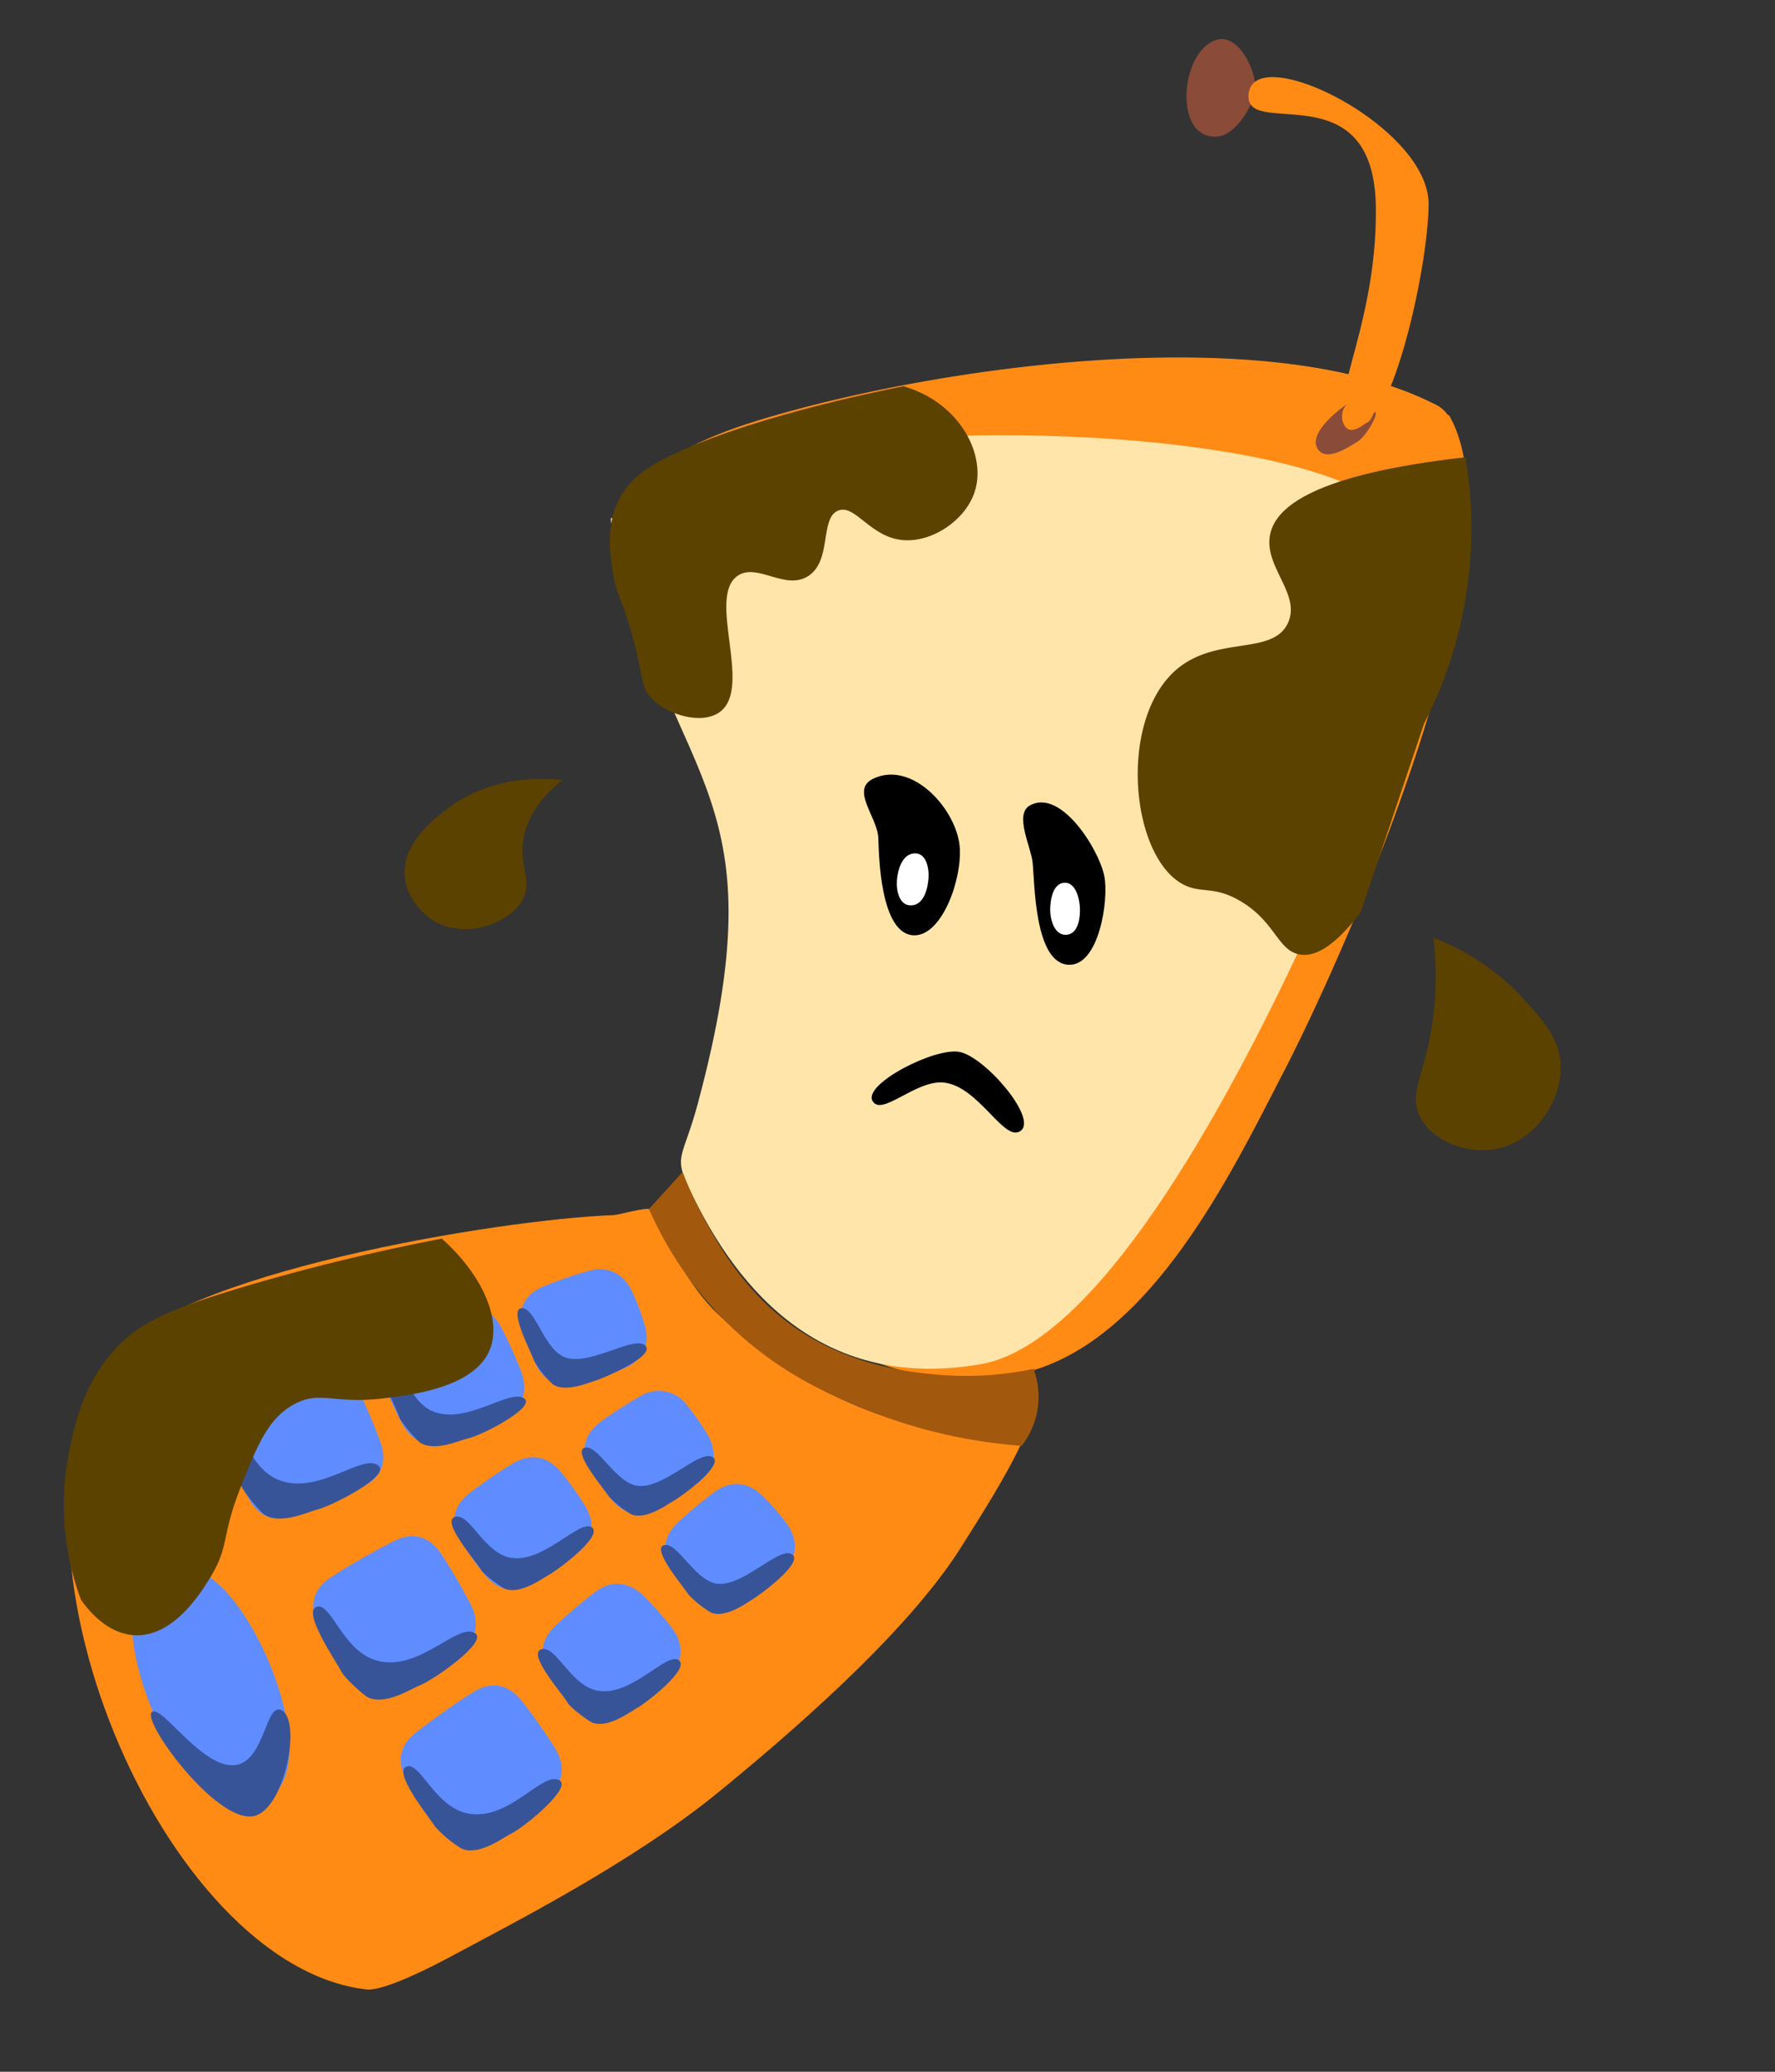 <svg xmlns="http://www.w3.org/2000/svg" xmlns:xlink="http://www.w3.org/1999/xlink" width="300" height="350" viewBox="0 0 300 350"><rect x="0" y="0" width="300" height="350" fill="#333333" stroke="none"/><defs><style>.cls-1{fill:none;}.cls-2{clip-path:url(#clip-path);}.cls-3{clip-path:url(#clip-path-2);}.cls-4{fill:#e3f2fd;}.cls-5{fill:#bbdefb;}.cls-6{fill:#a9d6e5;}.cls-7{fill:#ff8b15;}.cls-8{fill:#ffe5aa;}.cls-9{fill:#fff;}.cls-10{fill:#5f8cff;}.cls-11{fill:#8a4b39;}.cls-12{fill:#385499;}.cls-13{fill:#5c4200;}.cls-14{fill:#a3590d;}</style><clipPath id="clip-path"><rect class="cls-1" x="-1672.5" y="369.5" width="1900" height="1080"/></clipPath><clipPath id="clip-path-2"><rect class="cls-1" x="-1951.95" y="180.89" width="2811.14" height="792"/></clipPath></defs><g id="second_bear" data-name="second bear"><g class="cls-2"><g class="cls-3"><rect class="cls-1" x="-325.5" y="180.89" width="813.23" height="813.23"/><rect class="cls-4" x="-325.5" y="180.89" width="813.23" height="813.23"/><rect class="cls-5" x="152.09" y="340.08" width="143.28" height="143.28" rx="41.27"/><rect class="cls-6" x="-7.11" y="340.08" width="143.28" height="143.28" rx="41.27"/><rect class="cls-6" x="152.09" y="180.89" width="143.28" height="143.28" rx="41.27"/><rect class="cls-5" x="-7.11" y="180.89" width="143.28" height="143.28" rx="41.27"/></g></g><path class="cls-7" d="M112.6,101c35.78,35.59,4.09,58.25,9.08,99.59.29,2.44.36,3.85,1.25,5.42,10.07,17.8,24.07,28.87,46.3,26.57,23.6-2.45,38.37-33.4,47.77-51.58,11.32-21.89,40.55-88.92,27.93-110.82-.12-.2.12.26-.41-.31a5.5,5.5,0,0,0-2.19-1.67c-28.08-14.12-83.05-6.49-113.15,2.51-8.31,2.48-20.42,6.94-23.85,15.68C102.81,92.76,109,97.41,112.6,101Z"/><path class="cls-8" d="M219.39,160.89c5.29-11.22,23.22-53.7,12.25-73.33-.53-1-.53-3-1.1-3.33-1.26-.77-1.34-1.79-2.68-2.37-25.69-11.24-95.45-11.42-119,1.33-4.58,2.46-2-.83-3.29,3.45s-3.76-4-1.24,6.37c9.74,40.12,27.7,41.06,13.6,93.46-2.43,9.06-4.1,8.65-1.6,14,8.65,18.57,23.41,34.47,49.39,30C185.57,227.07,207.24,186.63,219.39,160.89Z"/><path class="cls-7" d="M19,229.25c-21.85,31,8.39,103,43,106.85,1.83.2,6.68-1.51,14.8-5.89,10-5.37,30.16-15.63,44.58-27.4,11.2-9.15,31.72-26.59,41.06-41.43,3.34-5.31,7.56-11.88,10.21-17.58-20.07-1.5-36.37-7.68-51.35-21.84-4.63-4.37-8.43-11.79-11.41-17.67-.85-.37-5.41,1-6.37,1C84.22,206,29,215.15,19,229.25Z"/><path d="M148.45,141.61c.09,2.49.24,16.46,6.15,16.4,4.67-.06,8-9.48,7.61-14.86-.46-6.34-8-14.77-14.62-11.6C143.68,133.42,148.31,138,148.45,141.61Z"/><path d="M174.52,145.65c.37,3.36.27,16.94,6,17.33,5.23.36,6.93-11,6.12-15-.94-4.57-7.38-14.84-12.6-11.9C171.42,137.6,174.22,143,174.52,145.65Z"/><path class="cls-9" d="M156.93,148.35c-.11,1.67-.73,4.47-2.84,4.6s-2.61-2.46-2.5-4.18.85-4.46,2.91-4.6S157.05,146.67,156.93,148.35Z"/><path class="cls-9" d="M182.52,153.35c.07,1.58-.22,4.42-2.27,4.57s-2.75-2.59-2.75-4.19.4-4.45,2.34-4.6S182.45,151.76,182.52,153.35Z"/><path d="M172.56,191c-2.75,2.24-7.07-7.45-13-8.11-4.77-.54-10.59,5.88-12.11,3.07s10.43-9,14.67-8.26S175.31,188.78,172.56,191Z"/><path class="cls-10" d="M105.44,231.17a76,76,0,0,1-7.38,2.62c-3.45,1-6.07-.29-7.57-3.46a42.6,42.6,0,0,1-2.12-5.64c-1-3.37.2-6,3.5-7.37a73.74,73.74,0,0,1,7.37-2.55c3.46-1,6.09.28,7.61,3.46a43,43,0,0,1,2.12,5.6C109.92,227.19,108.71,229.77,105.44,231.17Z"/><path class="cls-10" d="M118,250.49a72.75,72.75,0,0,1-6.52,4.31c-3.12,1.79-6,1.16-8.21-1.56a42.85,42.85,0,0,1-3.42-5c-1.75-3-1.25-5.83,1.6-8A72.45,72.45,0,0,1,108,236a5.93,5.93,0,0,1,8.19,1.5,40.94,40.94,0,0,1,3.43,4.93C121.33,245.49,120.84,248.33,118,250.49Z"/><path class="cls-10" d="M132.22,265.63a68.74,68.74,0,0,1-6,5.07c-2.91,2.16-5.83,1.77-8.34-.72a44.88,44.88,0,0,1-4-4.63c-2.07-2.85-1.9-5.7.71-8.17a75.34,75.34,0,0,1,6-5c2.88-2.14,5.76-1.92,8.3.54a41.89,41.89,0,0,1,4,4.57C135,260.2,134.83,263.12,132.22,265.63Z"/><path class="cls-10" d="M85.1,239.45c-2.62,1.3-6.65,3-9.41,4-3.41,1.23-6.07.13-7.76-3a70.21,70.21,0,0,1-3.39-7.57c-1.21-3.34-.27-6,3-7.65,2.63-1.3,6.64-3,9.41-4,3.41-1.22,6.09-.08,7.78,3.06a70.7,70.7,0,0,1,3.4,7.54C89.34,235.2,88.33,237.85,85.1,239.45Z"/><path class="cls-10" d="M97.44,262.49c-2,1.54-5.15,3.7-7.31,5-3.09,1.85-5.93,1.29-8.19-1.43a53.14,53.14,0,0,1-4.06-5.74c-1.81-3-1.38-5.85,1.45-8.06a82.38,82.38,0,0,1,7.3-5c3.09-1.84,5.93-1.25,8.2,1.45a52.28,52.28,0,0,1,4.07,5.71C100.71,257.46,100.28,260.28,97.44,262.49Z"/><path class="cls-10" d="M113,283.25a84.65,84.65,0,0,1-6.71,5.83c-2.89,2.21-5.81,1.87-8.35-.64a57.31,57.31,0,0,1-4.72-5.38c-2.13-2.84-2.06-5.75.53-8.27a83.79,83.79,0,0,1,6.73-5.76c2.89-2.19,5.79-1.87,8.34.61a56.66,56.66,0,0,1,4.71,5.32C115.63,277.79,115.54,280.7,113,283.25Z"/><path class="cls-10" d="M61.18,251.22c-3.29,1.58-8.1,3.59-11.54,4.84s-6.09.1-7.71-3.12a99.09,99.09,0,0,1-4.06-9.57c-1.21-3.4-.2-6.09,3.1-7.66s8.1-3.55,11.54-4.78,6.09-.05,7.71,3.16a99.92,99.92,0,0,1,4.07,9.53C65.49,247,64.47,249.65,61.18,251.22Z"/><path class="cls-10" d="M77.42,279.2c-3,2-7.39,4.49-10.62,6.16s-6,.86-8-2.15a94.08,94.08,0,0,1-5-8.76c-1.6-3.23-.89-6,2.16-8s7.38-4.46,10.6-6.09,6-.83,8,2.15a92.8,92.8,0,0,1,5.06,8.69C81.17,274.41,80.47,277.23,77.42,279.2Z"/><path class="cls-10" d="M92.4,303.54c-2.84,2.21-6.66,4.86-9.71,6.77s-6,1.35-8.24-1.48a90.81,90.81,0,0,1-5.58-7.95c-1.89-3.07-1.4-6,1.43-8.2s6.63-4.89,9.67-6.81,5.94-1.37,8.2,1.46c1.71,2.15,4.17,5.64,5.62,8C95.69,298.38,95.25,301.32,92.4,303.54Z"/><path class="cls-10" d="M45.45,280.77c2.67,6.32,6.91,20.38-1.5,23.92s-15.5-9.32-18.16-15.64-6.9-20.39,1.5-23.92S42.79,274.46,45.45,280.77Z"/><path class="cls-11" d="M205.72,6.7c-4.66,1.27-6.64,10.12-4,14.41a4.2,4.2,0,0,0,5.32,1.6c2.82-1.37,5.36-5.95,5.1-8.56C211.86,11.14,209.12,5.78,205.72,6.7Z"/><path class="cls-7" d="M241.46,34.61c-.16,11.62-6.78,40.11-12.7,37.86s4-16,3.78-37.32c-.2-23.77-22.92-11.06-21.46-19.57S241.64,21.49,241.46,34.61Z"/><path class="cls-11" d="M232.51,69.74c.26.7-1.77,4.11-3.1,4.89s-5.34,3.62-6.76,1.11,3.2-6.22,5-7.47a3,3,0,0,0-.23,3.88c1.21,1.35,3.07-.54,3.76-.83S232.26,69.05,232.51,69.74Z"/><path class="cls-12" d="M64,247.62c2,1.72-7.92,6.85-10.56,7.45-1.27.3-6.14,2.65-8.86.73-.5-.36-3.4-3.62-3.81-4.83C40.2,249.3,35.42,240.1,38,239.6s3.42,8.07,9,10.38C53.81,252.78,61.37,245.34,64,247.62Z"/><path class="cls-12" d="M88.69,236.32c1.72,1.49-7.25,6.22-9.7,6.71-1.18.24-5.63,2.35-8.08.62-.45-.32-3.2-3.34-3.47-4.37-.38-1.42-5.26-10.12-2.44-10.27s3.53,7.59,8.25,9.46C79,240.75,86.42,234.35,88.69,236.32Z"/><path class="cls-12" d="M109,227.27c2,1.66-6.45,5.35-8.45,6-1,.29-5,2.05-7.14.58A17.28,17.28,0,0,1,90.34,230c-.41-1.24-4.45-8.81-2.19-9s3.76,6.75,7.15,8.22C99.41,231,107,225.6,109,227.27Z"/><path class="cls-12" d="M80.31,275.92c2.21,1.44-7,7.91-9.51,8.87-1.24.46-5.76,3.46-8.72,1.9-.55-.29-3.83-3.15-4.4-4.31-.78-1.58-6.67-10.09-4.18-10.93s4.39,7.55,10.27,9.11C70.9,282.46,77.39,274,80.31,275.92Z"/><path class="cls-12" d="M94.56,300.77c2.2,1.22-6,8-8.37,9.12-1.15.53-5.23,3.69-8.16,2.42a19.94,19.94,0,0,1-4.53-3.77c-.86-1.44-7.13-9.09-4.82-10.08s4.77,6.86,10.49,7.92C86.1,307.66,91.65,299.15,94.56,300.77Z"/><path class="cls-12" d="M114.69,280.44c2.08,1.35-5.24,7.16-7.36,8.31-1,.56-4.67,3.31-7.29,2.24-.49-.2-3.66-2.47-4.13-3.37-.65-1.23-6.93-8.27-4.41-9s4.93,6.23,9.56,7C106.68,286.65,112.61,279.09,114.69,280.44Z"/><path class="cls-12" d="M100,258c2.07,1.33-5.31,7-7.41,8.16-1,.54-4.68,3.27-7.27,2.24-.48-.19-3.61-2.4-4.08-3.29-.64-1.21-6.83-8.14-4.33-8.86s4.88,6.16,9.45,6.92C91.89,264.09,97.91,256.66,100,258Z"/><path class="cls-12" d="M120.37,246.12c2.29,1.17-5,6.62-6.85,7.63-.88.5-4.41,3.07-6.81,2.09a16.85,16.85,0,0,1-3.82-3.06c-.67-1.11-6.23-7.55-4.08-8.2s5.1,5.68,8.71,6.39C111.91,251.82,118.08,244.94,120.37,246.12Z"/><path class="cls-12" d="M133.79,262.54c2.27,1.23-5,6.7-6.82,7.79-.89.52-4.39,3.1-6.8,2.1a17.22,17.22,0,0,1-3.85-3.1c-.67-1.13-6.26-7.62-4.11-8.29s5.14,5.77,8.75,6.47C125.34,268.35,131.52,261.31,133.79,262.54Z"/><path class="cls-12" d="M47.54,288.89c3.4,1.61.81,15.82-4.14,17.77-6.1,2.41-19.42-15.75-17.77-17.39S34.85,300,40.55,298C44.81,296.44,45,287.71,47.54,288.89Z"/><path class="cls-13" d="M64.68,236.25c4.77-.56,15.25-1.8,18-8,2.3-5.17-1.16-12.89-8-19-13.44,2.58-24.6,5.52-33,8-13.47,4-18.45,6.33-22.62,11.12-5.23,6-6.55,12.84-7.38,16.88a45.91,45.91,0,0,0,2,25c.91,1.31,4.16,5.71,9,6,6.76.39,11.52-7.53,13-10,3.1-5.16,1.72-6.75,5-15,2.77-7,4.61-11.59,9-14S56.28,237.24,64.68,236.25Z"/><path class="cls-13" d="M141.68,86.25c2.89-1.12,5.39,4.56,11,5,4.86.38,10.38-3.3,12-8,2.19-6.34-2.44-15.27-12-18-4.72.94-27.37,5.57-40.39,12.25-2.74,1.4-5.78,3.27-7.61,6.75-2.44,4.65-1.52,10-1,13,.63,3.59,1.24,3.31,3,9.44,2.18,7.7,1.5,9.17,3.39,11.2,2.77,3,8.68,4.59,11.64,2.36,5.56-4.19-2.33-19.45,3-23,3.34-2.23,8.09,2.66,12,0S138.54,87.47,141.68,86.25Z"/><path class="cls-13" d="M240.68,122.25,230,154.07c-5,6.63-8.26,7.53-10.32,7.18-3.73-.64-4.1-5.51-10-9-4.65-2.76-6.81-1.14-10-3-8.65-5.06-10.6-27.5-1-36,6.81-6,16.4-2.38,19-8,2.27-4.91-4.17-9.54-3-15,1-4.83,8-10.18,33-13a72,72,0,0,1-7,45Z"/><path class="cls-13" d="M239.89,188.41c-1.55-3.38.32-6.16,1.66-12.53a54.19,54.19,0,0,0,.72-17.45,39.9,39.9,0,0,1,15.22,10.31c3.3,3.63,6.23,6.86,6.29,11.52.07,6-4.62,13-11.58,13.94C247.36,194.84,241.74,192.49,239.89,188.41Z"/><path class="cls-13" d="M68.41,148.12c-.51-5.62,4.83-9.67,7.31-11.56,7.34-5.58,16-5.14,19.36-4.79-2.47,1.93-5.6,5.07-6.53,9.53-1,5,1.52,7.32-.16,10.57-2.13,4.13-9.64,6.9-15.08,3.69C73.06,155.4,68.84,152.82,68.41,148.12Z"/><path class="cls-14" d="M174.68,231.25a13.5,13.5,0,0,1-2,13,86.33,86.33,0,0,1-26-6c-6.1-2.47-14.58-6-23-14a62.69,62.69,0,0,1-14-20l5.69-6.24a68.27,68.27,0,0,0,3.31,7.24c2.17,4.06,6,11.2,13,17,10.22,8.42,21.86,9.56,27,10A54.94,54.94,0,0,0,174.68,231.25Z"/></g></svg>